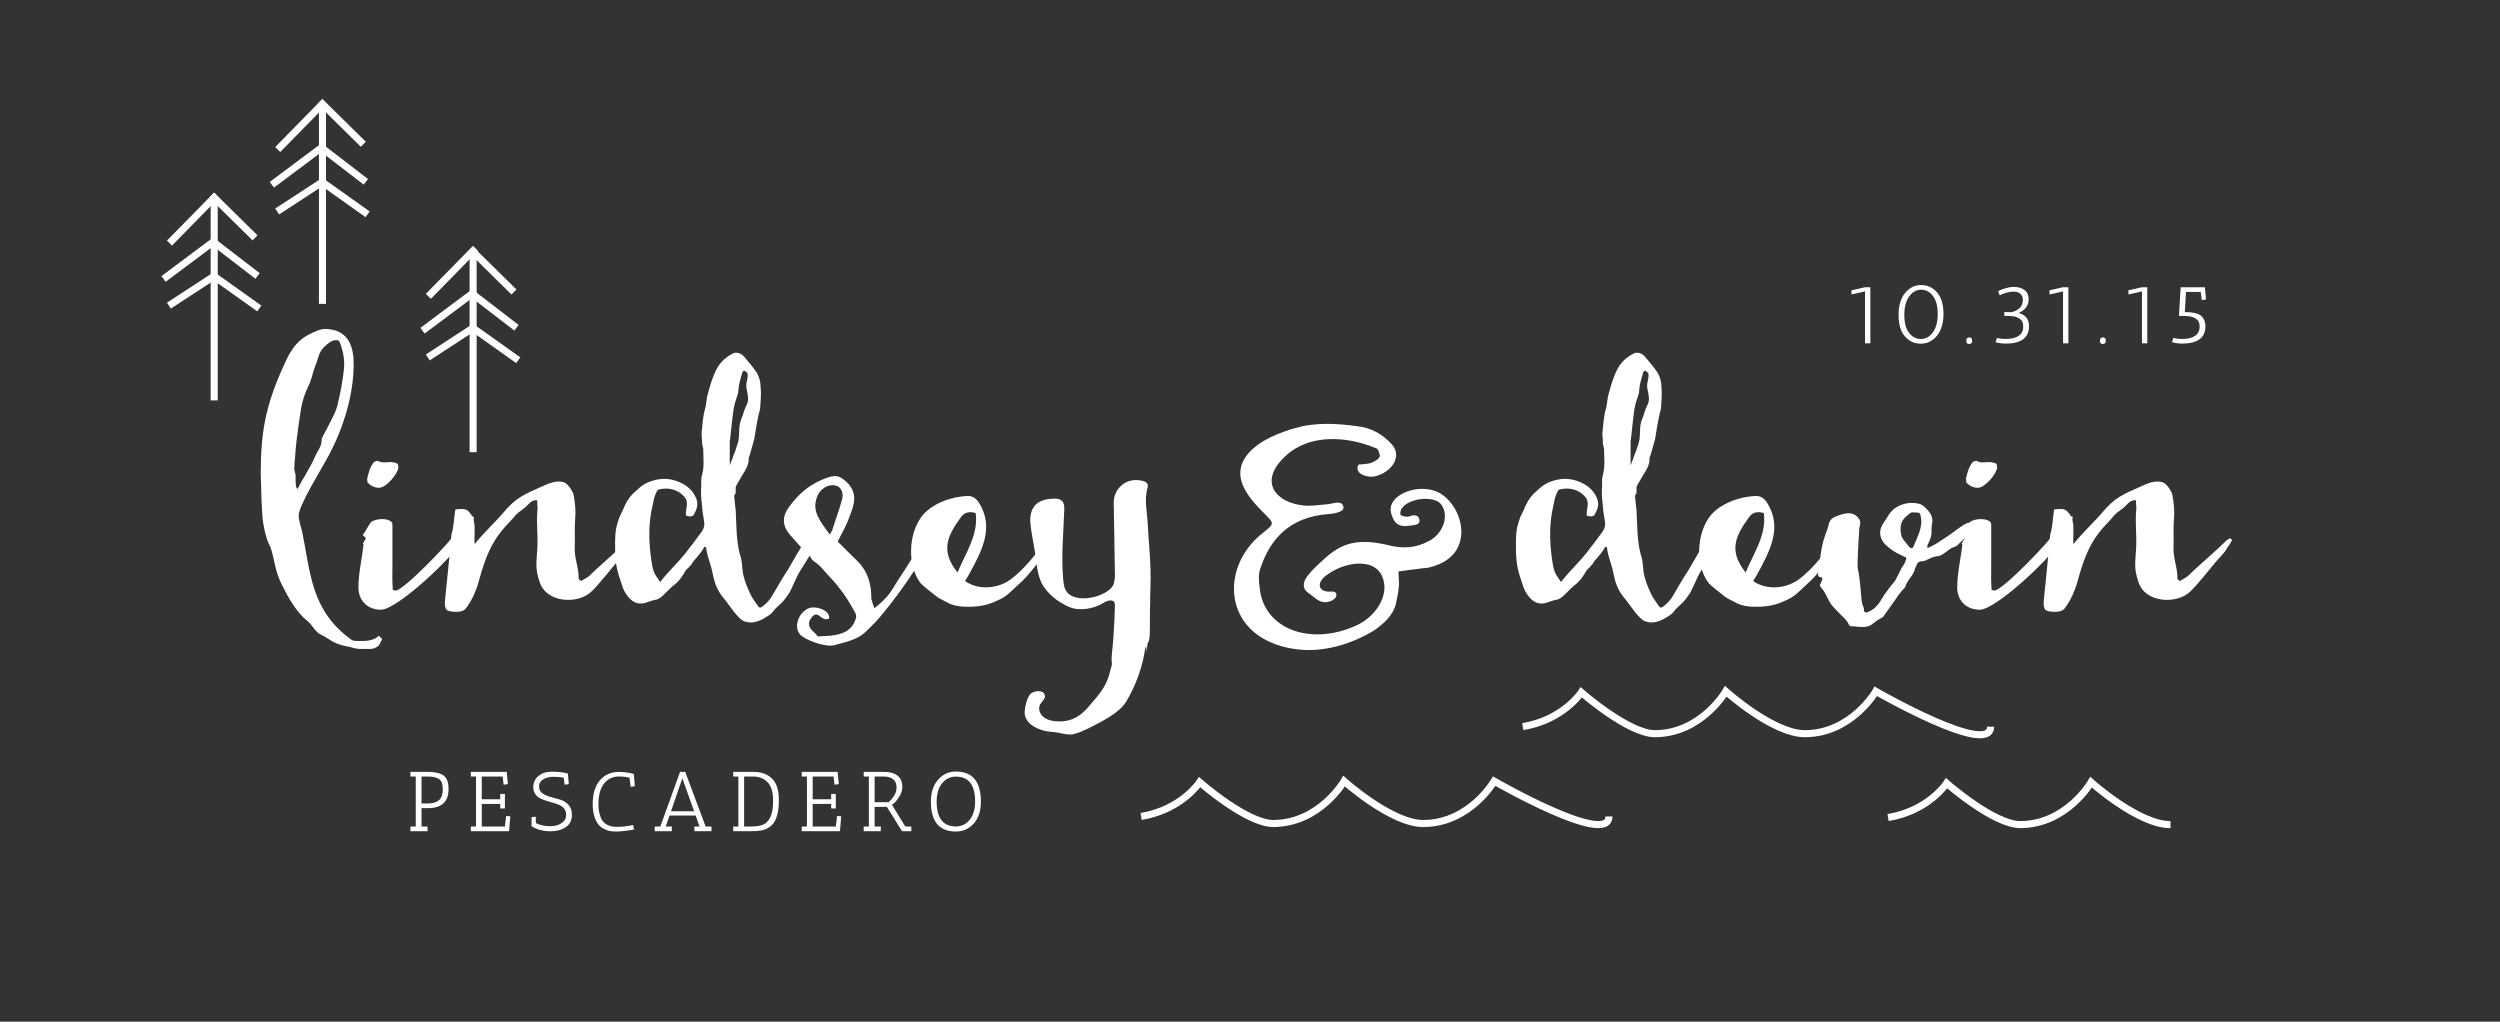 <?xml version="1.0" encoding="utf-8"?>
<!-- Generator: Adobe Illustrator 15.0.2, SVG Export Plug-In . SVG Version: 6.00 Build 0)  -->
<!DOCTYPE svg PUBLIC "-//W3C//DTD SVG 1.1//EN" "http://www.w3.org/Graphics/SVG/1.1/DTD/svg11.dtd">
<svg version="1.1" id="Layer_1" xmlns="http://www.w3.org/2000/svg" xmlns:xlink="http://www.w3.org/1999/xlink" x="0px" y="0px"
	 width="1062.069px" height="434.042px" viewBox="0 0 1062.069 434.042" enable-background="new 0 0 1062.069 434.042"
	 xml:space="preserve">
<rect x="0" y="0" width="1062.069" height="434.042" fill="#333333" stroke="none"/>
<g>
	<path fill="#FFFFFF" d="M162.353,271.488l-1.344,2.66c-2.016,1.82-3.696,1.54-5.544,1.54c-2.016,0-3.36,0.14-5.208-0.42
		c-3.528-0.98-5.208-0.84-8.568-2.52c-1.344-0.7-3.36-2.24-5.544-3.22s-3.528-4.2-5.712-5.88c-4.368-3.36-8.064-9.94-10.416-14.7
		c-3.528-6.86-3.024-10.36-5.208-16.8c-2.016-3.08-3.36-11.2-3.36-13.44c0-1.26-0.336-4.48-0.336-5.6c0-2.66-0.336-9.52-0.336-11.9
		c0-17.64,2.016-28.7,9.576-45.5c2.016-4.48,4.2-9.24,8.904-12.46c1.68-1.12,6.384-3.5,8.568-3.5c10.416,0,12.432,7.84,12.432,14.84
		c0,13.16-4.368,27.3-10.752,39.2c-2.688,5.04-12.6,20.86-12.6,25.2c0,2.24,1.008,4.76,1.512,7.14
		c3.528,17.22,3.696,33.18,20.664,45.5c0.84,0.7,2.184,0.7,3.192,0.7c3.696,0,6.384-0.14,8.736-2.24L162.353,271.488z
		 M144.377,145.488c-0.168-0.42-0.672-0.98-1.176-0.98c-0.84,0-1.848,0.14-2.52,0.56c-2.688,1.68-4.704,3.78-5.376,6.44
		c-0.672,2.38-1.68,4.62-2.352,6.86c-0.504,2.1-1.176,4.2-2.184,6.16c-1.344,2.94-2.352,5.88-2.856,8.96
		c-0.672,4.34-1.344,8.68-1.848,13.02c-0.336,2.52-0.504,4.9-0.672,7.28c-0.168,1.68-0.336,3.22-0.336,4.9
		c-0.168,0.42,0,0.98,0.168,1.54c0,0.56,0.336,0.98,0.336,1.54c0,1.54,0,3.22,0.168,4.76c0,0.42,0.336,0.7,0.672,1.26
		c1.008-1.96,1.848-3.64,2.856-5.18c1.512-2.8,3.192-5.32,4.368-8.12c1.008-2.66,3.192-4.9,3.024-7.7c0-0.42,0.168-0.7,0.336-1.12
		c1.68-3.08,3.192-6.02,4.704-9.1c0.84-1.82,1.68-3.78,2.016-5.88c1.008-4.34,1.848-8.82,2.352-13.3
		C146.561,153.329,145.889,149.408,144.377,145.488z"/>
	<path fill="#FFFFFF" d="M155.464,228.648l-1.344-1.4c1.344-1.68,2.184-3.78,3.528-5.46c1.344-0.98,3.192-1.26,4.872-1.26
		c1.512,0,4.2,0.56,4.2,2.24v16.94c0,3.64-0.168,7.14,0.168,10.92c0.336,0,0.84,0.28,1.176,0.28c3.36,0,24.024-21.42,25.872-25.06
		c0.672-1.54,3.192-6.16,4.872-6.72c0.84,0,1.68,0.28,2.52,0.42v0.42c0,1.12-1.848,4.34-2.52,5.32
		c-0.672,6.3-29.4,33.74-36.96,33.74c-6.216,0-9.576-4.48-9.576-9.24c0-6.58,1.512-12.18,2.184-18.62l-0.336-0.14L155.464,228.648z
		 M161.008,207.228c-2.016,0-3.696-0.98-4.872-2.24l-0.168-1.68c0.672-2.52,1.176-5.04,3.024-7.14l1.344-0.42
		c2.52,1.12,2.856,0.56,5.544,0.56c1.176,0,2.184,0.28,3.024,0.7c0.168,0.42,0.336,0.98,0.336,1.54
		C169.24,200.928,164.2,207.228,161.008,207.228z"/>
	<path fill="#FFFFFF" d="M269.032,229.348c-0.84,2.1-1.512,2.24-2.52,4.2c-0.672,1.26-3.696,4.2-4.536,5.32
		c-2.856,3.36-7.392,9.24-10.583,12.32c-5.544,5.6-19.32,5.18-22.176-4.06c-1.848-5.46-1.344-7.98-1.008-13.16
		c0.504-7-0.504-11.06,0.168-18.06c0-0.98-0.168-2.1-0.168-3.36c-2.688-0.42-3.864,2.24-5.88,3.64c-3.696,2.52-3.024,2.66-5.88,5.6
		c-7.392,7.56-10.08,14.28-13.104,25.34c-1.176,4.2-3.024,8.26-5.544,11.48c-1.176,1.54-4.704,1.54-7.056,0.98
		c-1.848-0.42-1.848-2.66-1.68-4.76c1.008-9.24,1.848-18.34,2.688-27.58c1.176-4.06,1.008-6.58,1.68-10.78
		c1.176-0.28,4.368-0.56,5.376,0.56c1.512,1.54,2.016,2.38,2.52,4.48c0.672,2.94,0,6.3,0.336,9.66c3.528-4.62,8.568-9.1,12.096-13.3
		c5.376-6.44,8.904-7.84,16.464-11.2c2.52-1.12,6.216-2.94,9.576-1.68c1.512,0.7,3.36,3.36,3.864,5.18
		c0.672,3.5,1.008,7.14,0.672,10.5c-0.336,4.62,0,6.3-0.168,11.06c-0.336,5.6,1.68,8.54,1.68,14.28l1.008,0.84
		c1.176-0.84,2.688-1.4,3.696-2.38c4.032-4.06,11.76-10.5,15.792-14.56c0.504-0.56,1.176-0.84,1.848-1.26L269.032,229.348z"/>
	<path fill="#FFFFFF" d="M346.478,232.008c-1.176,1.96-5.88,9.38-7.056,11.34c-0.84,1.4-3.192,7-4.032,8.4
		c-0.84,1.26-1.68,2.52-2.688,3.64c-1.344,1.54-3.192,2.8-4.368,4.48c-1.008,1.4-2.688,2.1-4.2,3.08
		c-2.352,1.26-4.872,1.96-7.56,1.12c-3.024-0.7-7.224-7.84-9.24-10.08c-2.52-2.94-3.864-6.44-4.536-10.22
		c-0.504-2.66-1.512-5.32-2.184-7.84c-0.336-1.12-0.504-2.38-0.672-3.5c-0.336,0-0.504,0-0.672-0.14
		c-0.504,0.84-1.008,1.68-1.512,2.38c-1.008,1.26-2.016,2.52-3.192,3.78c-0.168,0.42-0.504,0.84-0.672,1.12
		c-0.504,0.56-0.84,0.98-1.344,1.54c-0.504,0.42-1.008,0.84-1.344,1.4c-1.344,2.38-2.856,4.62-5.208,6.3
		c-1.512,1.26-2.856,2.8-4.368,4.2c-1.008,0.84-1.848,1.68-3.36,1.82c-1.344,0.28-2.688,0.84-4.032,1.26
		c-3.36,0.98-5.712-0.42-7.56-2.8c-1.008-1.26-1.68-2.52-2.184-3.92c-1.008-3.08-2.184-6.16-2.688-9.38
		c-0.504-3.22-0.504-6.58-0.504-9.8c0-1.96,0.168-4.06,0.504-6.02c0.336-1.54,0.84-2.94,1.344-4.48c0.84-1.68,1.68-3.36,2.352-5.04
		c1.176-2.52,2.52-4.34,5.04-6.44c1.68-1.54,2.688-2.38,4.872-3.36c4.704-1.82,8.736-1.96,13.272,0
		c3.864,1.68,6.216,4.34,7.224,7.28c0.84,2.24,0,4.48-1.176,6.58c-0.504,0.84-2.184,0.84-3.36,0.28
		c-0.168-2.94,1.512-5.46-0.672-7.98c-2.688-3.08-6.888-4.2-11.256-2.94c-0.672,1.12-1.008,1.82-1.344,2.94
		c-0.504,1.4-0.504,2.38-0.84,3.64c-1.848,7.56-1.68,14.98-0.672,22.54c0.336,1.96,0.504,3.92,1.176,5.6
		c0.504,1.54,1.68,2.8,2.688,4.48c1.008-1.26,2.016-2.52,3.024-3.64c1.848-2.1,3.696-3.92,5.544-6.02
		c1.512-1.68,3.024-3.64,4.368-5.46c1.344-1.54,2.352-3.22,3.696-4.9c1.344-1.68,2.52-3.36,2.016-5.88
		c-0.504-2.66-0.84-5.32-1.008-7.98c-0.336-2.38-0.336-4.62-0.168-7c0-1.54-0.168-3.22,0.336-4.62
		c1.008-3.64,0.504-7.14,0.504-10.78c0-0.98-0.672-2.1-0.504-3.22c0-1.4-0.336-2.8-0.168-4.2c0.336-3.36,0.504-6.86,1.512-10.08
		c0.504-2.1,0.504-4.34,1.176-6.44c1.008-3.64,2.016-7.28,3.864-10.64c1.512-2.66,3.864-4.9,6.888-6.3c1.344-0.7,3.528,0,4.704,1.54
		c1.848,2.24,3.864,4.48,5.376,6.86c1.008,1.82,1.512,3.92,1.512,5.88c0.336,2.94,0,5.88-0.168,8.82
		c-0.168,1.54-0.84,3.08-1.008,4.62c-0.672,2.94-1.008,5.88-1.512,8.68c-0.672,2.52-1.344,4.76-2.016,7.14
		c-0.168,0.42-0.504,0.84-0.336,1.26c0,2.66-1.344,4.76-2.688,6.86c-0.84,1.4-1.68,2.94-2.52,4.34c-0.84,1.4,0.168,2.66-0.672,4.06
		c0,0.14-0.336,0.28-0.336,0.42c0.168,1.68,0.336,3.22,0.504,4.9c0,0.42,0.168,0.84,0.168,1.26c0.168,2.38,0.336,10.36,0.672,12.6
		c0.336,2.52,0.672,5.04,1.512,7.42c0.672,2.66,0.504,5.46,1.176,7.98c0.672,2.8,1.848,5.46,3.024,7.98
		c0.84,1.68,2.016,3.08,3.024,4.62c0.672,1.12,1.344,0.84,2.184,0.14c1.512-1.26,2.856-2.52,3.864-4.34
		c1.176-1.96,4.536-7.84,5.88-9.8c0.84-1.12,4.704-8.12,5.544-9.38c1.176-2.1,2.52-4.06,3.696-6.16
		c0.168-0.14,0.168-0.28,0.168-0.42c1.176,0.7,2.184,1.4,3.36,2.1c0.336,0.14,0.672,0.28,1.008,0.42
		C347.317,230.608,346.981,231.308,346.478,232.008z M316.07,157.388c0,0-0.504,0.42-0.672,0.7c-0.504,1.96-1.176,3.92-1.512,5.88
		c-0.168,0.98-0.168,2.1-0.336,3.08c-0.672,2.24-1.512,4.34-1.848,6.44c-0.672,4.34-1.008,8.68-1.512,12.88
		c0,0.42-0.168,0.7-0.168,1.12c0,3.22,0,6.58,0,10.22c0.336-1.12,0.672-1.82,1.008-2.52c0.336-1.26,0.84-2.52,1.344-3.64
		c0.336-1.26,0.84-2.52,1.176-3.64c0.84-3.22,0-6.58,1.344-9.8c0.84-1.82,1.176-3.92,2.184-5.88c1.176-1.96,0.672-4.06,0.336-5.88
		c-0.504-1.68-0.504-3.22,0-4.9c0.168-0.84,0.336-1.96,0.168-2.8C317.414,158.088,316.574,157.809,316.07,157.388z"/>
	<path fill="#FFFFFF" d="M375.709,259.868c-2.52,3.22-5.544,6.3-8.568,9.1c-3.36,2.94-8.4,3.92-12.936,5.18
		c-3.528,0.84-12.432-2.24-14.448-4.76c-2.52-3.22-0.672-8.68,3.36-10.78c3.024-1.68,9.912,0.7,9.072,4.2
		c-1.344,0.56-2.352,0.14-3.528-0.7c-1.68-1.54-2.688-1.4-4.032,0.42c-1.344,1.68-1.176,3.36,0,4.9
		c1.008,0.98,2.016,1.96,2.856,2.94c1.848-0.14,3.528-0.14,5.208-0.28c6.048-0.7,9.408-2.52,10.92-7.42
		c0.168-0.56,0.168-1.4-0.168-2.1c-2.016-3.78-4.368-7.7-7.224-11.2c-1.344-1.82-3.024-3.5-4.536-5.18
		c-1.512-1.54-2.688-3.22-4.368-4.62c-0.672-0.56-1.68-1.12-2.184-1.68s-0.672-1.12-1.176-1.68c-2.856-2.8-5.544-5.74-8.064-8.68
		c-3.528-3.92-3.864-7.84-0.672-12.18c4.032-5.6,9.072-10.08,16.8-12.6c3.528-1.12,5.04-0.28,7.56,1.96
		c5.208,4.9,3.192,9.94,1.176,15.12c-1.176,3.5-3.192,6.72-4.872,10.22c2.688,2.66,5.208,5.32,7.896,7.84
		c5.04,4.76,6.384,10.36,6.384,16.38c0,0.7,0.504,1.26,0.504,1.96c0,0,0.672,1.82,0.84,2.1c1.848-1.4,3.696-3.08,5.712-5.32
		c1.68-2.1,2.856-4.34,3.864-5.88c2.184-3.36,4.536-6.86,6.552-10.22c1.68-2.52,3.192-4.9,4.704-7.42
		c1.68,1.12,0.504,1.54,2.352,2.38C389.485,241.388,382.766,251.188,375.709,259.868z M357.565,208.488
		c-1.008-2.38-3.696-2.94-6.384-1.82c-2.352,1.12-3.528,2.8-4.2,4.76c-2.184,6.02,1.848,10.5,5.544,15.68
		c0.504-0.98,0.84-1.4,1.008-1.82c1.344-4.34,3.024-8.68,4.2-13.16C358.07,211.008,358.07,209.608,357.565,208.488z"/>
	<path fill="#FFFFFF" d="M439.547,240.828c-2.688,3.36-4.2,5.18-7.56,8.12c-2.856,2.66-4.368,4.48-8.232,6.16
		c-4.368,2.1-8.064,2.66-12.432,2.66c-3.192,0-6.384-0.28-9.408-2.1c-1.512-0.84-3.36-1.54-4.536-2.66
		c-1.176-0.98-5.544-4.2-6.552-5.6c-5.208-7.28-5.04-19.88,0.504-27.72c4.2-5.74,13.104-8.82,19.656-8.96
		c2.016-0.14,3.528,0.84,4.872,2.8c6.72,10.64,1.176,20.58-4.2,30.52c-0.504,0.98-1.176,1.82-1.68,2.8
		c4.872,3.5,12.768,3.78,18.984-0.42c4.2-2.94,9.24-8.54,12.432-13.02c1.344-1.82,2.016-3.5,3.864-5.04
		c0.336-0.28,1.344-1.68,1.68-1.68c1.176-0.28,0.504,1.96,0.168,2.52C444.923,233.688,443.075,236.628,439.547,240.828z
		 M408.132,219.828c-5.712,7.98-8.736,14.14-1.344,23.38c3.528-8.54,8.904-15.96,7.728-25.2
		C411.996,217.028,409.476,217.728,408.132,219.828z"/>
	<path fill="#FFFFFF" d="M488.602,256.088c-0.168,4.62,0,9.1-0.168,13.58c-0.336,4.9-1.008,1.54-1.176,6.3
		c-0.168,4.76,0-4.48-0.84,0.14c-1.176,7.56-3.864,14.98-7.896,21.84c-3.024,5.04-10.416,8.54-16.128,11.48
		c-2.184,0.98-4.368,2.1-6.72,2.52c-2.856,0.42-5.544-0.84-8.4-0.98c-5.712-0.28-12.6-3.36-11.928-9.1c0.168-2.1,1.008-5.46,2.352-7
		c1.68-1.68,6.216-1.96,6.216,0.98c0,1.26-1.344,2.24-2.016,3.36c-1.008,1.82-0.168,4.2,1.512,5.46c1.848,1.4,4.2,1.82,6.552,1.82
		c6.048,0,9.576-2.8,12.768-6.58c3.696-4.34,6.888-7.7,8.4-13.02c2.352-8.12,0.504-2.24,1.344-10.22
		c0.336-2.8,0.504-5.46,0.672-8.12c0.336-6.58,0.336-4.62,0.504-11.2c0-0.56,0-1.4-0.504-1.82c-0.672-0.56-1.512-0.56-2.352-0.28
		c-0.84,0.14-1.512,0.56-2.184,0.98c-3.864,2.38-9.912,3.5-14.28,1.68c-5.208-2.24-9.576-5.88-11.928-10.36
		c-1.68-3.78-2.016-7.84-2.52-11.76c-0.672-4.62-1.848-9.52-2.184-14.14c-0.168-2.52,0.336-5.04,2.184-7.14
		c1.848-1.96,5.04-2.66,8.064-2.66c3.36-0.14,4.2,1.68,4.2,4.34c-0.336,9.94-1.344,19.74-0.504,29.54c0.168,2.1,0.336,4.2,1.68,5.88
		c4.2,5.04,16.632,1.96,19.488-2.8c0.84-1.68,0.84-3.5,0.84-5.32c-0.168-10.08-0.336-20.16-0.504-30.1
		c0-5.32,4.872-10.92,12.264-9.1c1.68,0.42,2.52,1.4,2.184,2.66c-1.68,5.32-0.168,10.64,0,15.82c0.336,6.44,1.008,12.74,1.176,19.18
		C488.938,246.568,488.602,251.328,488.602,256.088z"/>
	<path fill="#FFFFFF" d="M609.056,240.548c-1.008,0.28-1.848,0.56-2.688,0.7c-1.344,0.14-2.52,0.14-3.696,0.42
		c-2.856,0.28-5.712,0.7-8.568,1.12c0,2.1,0.336,4.2,0.168,6.3c-0.168,2.66-0.84,5.18-1.344,7.84c-1.176,4.34-5.04,8.12-9.24,10.92
		c-8.568,5.32-19.824,8.82-29.736,8.26c-8.4-0.42-16.296-3.22-21.672-7.98c-12.096-10.64-10.416-30.1,4.032-41.58
		c5.544-4.34,4.872-4.2,0.672-8.54c-5.376-5.32-12.264-12.88-9.408-20.86c2.52-6.72,10.584-11.2,17.808-13.72
		c2.856-1.12,5.712-1.82,8.736-2.52c3.192-0.56,6.552-0.84,9.744-0.84c4.2,0,8.4,0.42,12.6,0.98c6.384,0.7,11.088,3.64,14.784,7.7
		c4.368,4.76,0.672,11.48-6.888,13.58c-2.352,0.56-5.376-0.14-6.888-1.54c-0.84-0.98-1.176-2.38-0.168-3.5
		c-0.168,0.14,4.368-0.28,5.04-0.56c1.344-0.56,3.696-1.68,3.864-3.08c0-0.42-0.168-0.98-0.336-1.4
		c-0.168-0.56-0.336-0.98-0.672-1.4s-0.84-0.56-1.344-0.7c-11.256-4.62-27.384-6.16-37.8,3.64
		c-11.424,10.64-4.368,19.32,6.888,20.86c3.36,0.56,7.224-0.14,10.92-0.42c2.016-0.14,5.376-1.68,6.552,0.28
		c1.848,3.08-4.2,3.78-6.384,3.92c-16.296,1.26-24.528,10.78-28.56,22.96c-1.008,2.66-0.672,5.6-0.336,8.26
		c1.512,17.36,21.336,25.06,40.992,16.1c8.4-3.78,13.608-12.46,11.592-19.32c-1.344-5.18-5.712-7.56-12.432-6.86
		c-4.368,0.56-8.568,2.38-12.096,5.04c-3.864,2.94-3.36,7,2.016,6.72c1.344-0.14,2.688,0.14,2.52,1.54c0,0.7-0.504,1.26-1.176,1.82
		c-1.344,0.98-3.36,1.4-4.872,0.98c-1.848-0.42-3.024-1.68-4.368-2.66c-1.176-0.98-2.688-1.68-3.192-3.08
		c-0.504-1.4-0.168-3.08,0.84-4.48c1.848-2.94,5.208-5.74,7.896-8.26c2.184-1.96,4.536-3.78,7.392-5.04
		c6.384-2.94,13.44-1.96,19.488-0.56c5.88,1.54,11.592,1.4,17.472-1.82c6.216-3.36,8.568-11.2,4.872-15.68
		c-3.192-3.64-13.608-2.52-16.632,1.96c-0.504,0.84-0.84,2.38-0.336,2.8c0.84,0.56,2.52,0.84,3.528,0.56
		c2.52-0.98,4.032-0.42,4.368,1.4c0.336,2.38-2.352,2.24-4.2,2.52c-3.696,0.7-6.048-0.56-7.056-3.22c-1.344-2.8-1.68-5.6,1.344-8.54
		c5.04-4.48,14.448-5.32,19.824-1.26C622.328,217.168,625.856,235.368,609.056,240.548z"/>
	<path fill="#FFFFFF" d="M729.174,232.008c-1.176,1.96-5.88,9.38-7.056,11.34c-0.84,1.4-3.192,7-4.032,8.4
		c-0.84,1.26-1.68,2.52-2.688,3.64c-1.344,1.54-3.192,2.8-4.369,4.48c-1.008,1.4-2.688,2.1-4.2,3.08
		c-2.352,1.26-4.872,1.96-7.56,1.12c-3.024-0.7-7.224-7.84-9.24-10.08c-2.52-2.94-3.864-6.44-4.536-10.22
		c-0.504-2.66-1.512-5.32-2.184-7.84c-0.336-1.12-0.504-2.38-0.672-3.5c-0.336,0-0.504,0-0.672-0.14
		c-0.504,0.84-1.008,1.68-1.512,2.38c-1.008,1.26-2.016,2.52-3.192,3.78c-0.168,0.42-0.504,0.84-0.672,1.12
		c-0.504,0.56-0.84,0.98-1.344,1.54c-0.504,0.42-1.008,0.84-1.344,1.4c-1.344,2.38-2.856,4.62-5.208,6.3
		c-1.512,1.26-2.856,2.8-4.368,4.2c-1.008,0.84-1.848,1.68-3.36,1.82c-1.344,0.28-2.688,0.84-4.032,1.26
		c-3.36,0.98-5.712-0.42-7.56-2.8c-1.008-1.26-1.68-2.52-2.184-3.92c-1.008-3.08-2.184-6.16-2.688-9.38
		c-0.504-3.22-0.504-6.58-0.504-9.8c0-1.96,0.168-4.06,0.504-6.02c0.336-1.54,0.84-2.94,1.344-4.48c0.84-1.68,1.68-3.36,2.352-5.04
		c1.176-2.52,2.52-4.34,5.04-6.44c1.68-1.54,2.688-2.38,4.872-3.36c4.704-1.82,8.736-1.96,13.272,0
		c3.864,1.68,6.216,4.34,7.224,7.28c0.84,2.24,0,4.48-1.176,6.58c-0.504,0.84-2.184,0.84-3.36,0.28
		c-0.168-2.94,1.512-5.46-0.672-7.98c-2.688-3.08-6.888-4.2-11.256-2.94c-0.672,1.12-1.008,1.82-1.344,2.94
		c-0.504,1.4-0.504,2.38-0.84,3.64c-1.848,7.56-1.68,14.98-0.672,22.54c0.336,1.96,0.504,3.92,1.176,5.6
		c0.504,1.54,1.68,2.8,2.688,4.48c1.008-1.26,2.016-2.52,3.024-3.64c1.848-2.1,3.696-3.92,5.544-6.02
		c1.512-1.68,3.024-3.64,4.368-5.46c1.344-1.54,2.352-3.22,3.696-4.9c1.344-1.68,2.52-3.36,2.016-5.88
		c-0.504-2.66-0.84-5.32-1.008-7.98c-0.336-2.38-0.336-4.62-0.168-7c0-1.54-0.168-3.22,0.336-4.62
		c1.008-3.64,0.504-7.14,0.504-10.78c0-0.98-0.672-2.1-0.504-3.22c0-1.4-0.336-2.8-0.168-4.2c0.336-3.36,0.504-6.86,1.512-10.08
		c0.504-2.1,0.504-4.34,1.176-6.44c1.008-3.64,2.016-7.28,3.864-10.64c1.512-2.66,3.864-4.9,6.888-6.3c1.344-0.7,3.528,0,4.704,1.54
		c1.848,2.24,3.864,4.48,5.376,6.86c1.008,1.82,1.512,3.92,1.512,5.88c0.336,2.94,0,5.88-0.168,8.82
		c-0.168,1.54-0.84,3.08-1.008,4.62c-0.672,2.94-1.008,5.88-1.512,8.68c-0.672,2.52-1.344,4.76-2.016,7.14
		c-0.168,0.42-0.504,0.84-0.336,1.26c0,2.66-1.344,4.76-2.688,6.86c-0.84,1.4-1.68,2.94-2.52,4.34c-0.84,1.4,0.168,2.66-0.672,4.06
		c0,0.14-0.336,0.28-0.336,0.42c0.168,1.68,0.336,3.22,0.504,4.9c0,0.42,0.168,0.84,0.168,1.26c0.168,2.38,0.336,10.36,0.672,12.6
		c0.336,2.52,0.672,5.04,1.512,7.42c0.672,2.66,0.504,5.46,1.176,7.98c0.672,2.8,1.848,5.46,3.024,7.98
		c0.84,1.68,2.016,3.08,3.024,4.62c0.672,1.12,1.344,0.84,2.184,0.14c1.512-1.26,2.856-2.52,3.864-4.34
		c1.176-1.96,4.537-7.84,5.88-9.8c0.84-1.12,4.704-8.12,5.544-9.38c1.176-2.1,2.52-4.06,3.695-6.16
		c0.169-0.14,0.169-0.28,0.169-0.42c1.176,0.7,2.184,1.4,3.359,2.1c0.336,0.14,0.672,0.28,1.008,0.42
		C730.014,230.608,729.678,231.308,729.174,232.008z M698.766,157.388c0,0-0.504,0.42-0.672,0.7c-0.504,1.96-1.176,3.92-1.512,5.88
		c-0.168,0.98-0.168,2.1-0.336,3.08c-0.672,2.24-1.512,4.34-1.848,6.44c-0.672,4.34-1.008,8.68-1.512,12.88
		c0,0.42-0.168,0.7-0.168,1.12c0,3.22,0,6.58,0,10.22c0.336-1.12,0.672-1.82,1.008-2.52c0.336-1.26,0.84-2.52,1.344-3.64
		c0.336-1.26,0.84-2.52,1.176-3.64c0.84-3.22,0-6.58,1.344-9.8c0.84-1.82,1.176-3.92,2.184-5.88c1.176-1.96,0.672-4.06,0.336-5.88
		c-0.504-1.68-0.504-3.22,0-4.9c0.168-0.84,0.336-1.96,0.168-2.8C700.11,158.088,699.27,157.809,698.766,157.388z"/>
	<path fill="#FFFFFF" d="M774.366,240.828c-2.688,3.36-4.2,5.18-7.561,8.12c-2.855,2.66-4.368,4.48-8.231,6.16
		c-4.368,2.1-8.064,2.66-12.433,2.66c-3.191,0-6.384-0.28-9.407-2.1c-1.513-0.84-3.36-1.54-4.536-2.66
		c-1.176-0.98-5.544-4.2-6.552-5.6c-5.208-7.28-5.04-19.88,0.504-27.72c4.199-5.74,13.104-8.82,19.655-8.96
		c2.017-0.14,3.528,0.84,4.872,2.8c6.72,10.64,1.176,20.58-4.2,30.52c-0.504,0.98-1.176,1.82-1.68,2.8
		c4.872,3.5,12.768,3.78,18.984-0.42c4.199-2.94,9.239-8.54,12.432-13.02c1.344-1.82,2.016-3.5,3.864-5.04
		c0.336-0.28,1.344-1.68,1.68-1.68c1.176-0.28,0.504,1.96,0.168,2.52C779.742,233.688,777.894,236.628,774.366,240.828z
		 M742.95,219.828c-5.712,7.98-8.736,14.14-1.345,23.38c3.528-8.54,8.904-15.96,7.729-25.2
		C746.813,217.028,744.294,217.728,742.95,219.828z"/>
	<path fill="#FFFFFF" d="M836.187,225.848c-0.504,2.1-2.184,3.5-3.863,5.04c-0.504,0.56-1.008,1.12-1.848,1.4
		c-2.184,0.56-3.359,2.1-5.041,3.08c-0.504,0.28-1.176,0.7-1.68,0.84c-2.184,0.14-3.863,0.98-5.543,1.82
		c-0.504,0.28-1.176,0.42-1.848,0.42c-1.344,0.14-1.849,0.7-2.185,1.68c-0.168,0.56-0.504,0.98-0.672,1.54
		c-0.504,2.8-3.359,4.76-4.031,7.56c-0.337,0.7-1.177,1.26-1.681,1.96c-0.84,0.98-1.68,2.1-2.352,3.22
		c-1.849,2.52-3.528,5.04-5.376,7.56c-0.504,0.56-1.512,0.84-2.017,1.26c-1.008,0.56-1.68,1.26-2.52,1.82
		c-2.016,1.68-4.536,1.4-7.224,1.12c-0.336,0-0.841-0.14-1.177-0.14c-1.008,0.28-1.512-0.28-1.848-0.98
		c-0.84-1.82-2.52-3.08-3.864-4.48c-1.344-1.54-3.023-2.94-4.031-4.62c-1.177-2.1-2.017-4.48-3.696-6.3
		c-0.168-0.28-0.504-0.56-0.504-0.84c-0.168-0.42,0.168-0.84,0.336-1.12c0.336-0.56,0.504-1.12,0.672-1.68c0-0.14,0-0.42-0.168-0.56
		c-0.336-0.28-0.672-0.28-0.84-0.28c-1.344-0.28-0.672-1.96-0.672-2.66c0-0.42,0.168-0.84,0.168-1.26
		c0.672-4.48,1.008-8.96,2.52-13.3c0.504-1.68,1.344-3.36,1.68-5.18c0.337-1.54,1.177-2.52,2.688-3.22
		c3.192-1.26,7.392-2.94,10.08,0.7c1.344,1.82,0.168,3.22,0.168,5.04c0,2.1-0.336,4.2-0.336,6.3c-0.168,2.94-0.336,5.74-0.336,8.68
		c0,1.4,0.504,2.94,0.672,4.48c0.504,3.36,0.672,6.72,1.008,10.08c0.168,0.7,0.168,1.54,0.504,2.24
		c0.168,0.56,0.504,1.12,0.504,1.68c0,0.42,0,0.98,0.336,1.26c0.504,0.28,1.177,0.14,1.681-0.14c3.527-1.4,4.872-4.48,6.72-7.28
		c0.84-1.26,1.848-2.52,2.688-3.64c0.672-0.84,1.345-1.54,1.849-2.24c1.008-1.82,1.848-3.64,2.688-5.32
		c0.672-0.98,1.344-1.96,1.681-2.94c0.672-1.4,0.504-1.68-1.345-2.38c-2.688-1.12-5.208-2.8-7.224-4.76
		c-2.688-2.8-2.856-6.3-0.672-9.24c1.68-2.38,2.688-4.9,5.376-6.58c2.855-1.68,6.384-2.38,9.912-1.4c1.68,0.56,3.024,2.1,4.032,3.36
		c1.176,1.54,1.68,3.5,1.176,5.32c-0.168,0.7-0.168,1.54-0.168,2.38c0.168,2.24-0.504,4.06-1.512,6.02
		c-0.336,0.42-0.336,0.98-0.168,1.68c1.008-0.56,2.352-1.12,3.359-1.68c2.184-1.4,4.369-2.8,6.385-4.2
		c1.512-1.12,4.703-3.64,6.551-4.48c0.504-0.28,1.008-0.56,1.682-0.28c0.168,0,0.168,0,0.336,0.14c0.336,0.14,0.504,0.42,0.672,0.84
		S836.187,225.428,836.187,225.848z M813.34,217.728c-1.68-0.42-2.52,0.84-3.527,1.68c-2.521,1.96-2.688,4.9-2.185,7.56
		c0.168,1.82,2.185,3.64,3.528,5.46c0.504,0.56,1.344,0.7,1.68-0.14c0.84-1.96,1.68-3.78,2.353-5.6c0.84-2.38,1.344-4.62,0.84-7.14
		C815.692,217.728,815.524,217.728,813.34,217.728z"/>
	<path fill="#FFFFFF" d="M834.675,228.648l-1.344-1.4c1.344-1.68,2.184-3.78,3.527-5.46c1.344-0.98,3.191-1.26,4.873-1.26
		c1.512,0,4.199,0.56,4.199,2.24v16.94c0,3.64-0.168,7.14,0.168,10.92c0.336,0,0.84,0.28,1.176,0.28
		c3.359,0,24.023-21.42,25.871-25.06c0.674-1.54,3.193-6.16,4.873-6.72c0.84,0,1.68,0.28,2.52,0.42v0.42
		c0,1.12-1.848,4.34-2.52,5.32c-0.672,6.3-29.4,33.74-36.959,33.74c-6.217,0-9.576-4.48-9.576-9.24c0-6.58,1.512-12.18,2.184-18.62
		l-0.336-0.14L834.675,228.648z M840.218,207.228c-2.016,0-3.695-0.98-4.871-2.24l-0.168-1.68c0.672-2.52,1.176-5.04,3.023-7.14
		l1.344-0.42c2.521,1.12,2.857,0.56,5.545,0.56c1.176,0,2.184,0.28,3.023,0.7c0.168,0.42,0.336,0.98,0.336,1.54
		C848.451,200.928,843.412,207.228,840.218,207.228z"/>
	<path fill="#FFFFFF" d="M948.242,229.348c-0.84,2.1-1.512,2.24-2.52,4.2c-0.672,1.26-3.695,4.2-4.535,5.32
		c-2.857,3.36-7.393,9.24-10.584,12.32c-5.545,5.6-19.32,5.18-22.176-4.06c-1.85-5.46-1.346-7.98-1.01-13.16
		c0.506-7-0.504-11.06,0.168-18.06c0-0.98-0.168-2.1-0.168-3.36c-2.688-0.42-3.863,2.24-5.879,3.64
		c-3.695,2.52-3.023,2.66-5.881,5.6c-7.391,7.56-10.08,14.28-13.104,25.34c-1.176,4.2-3.023,8.26-5.543,11.48
		c-1.176,1.54-4.705,1.54-7.057,0.98c-1.848-0.42-1.848-2.66-1.68-4.76c1.008-9.24,1.848-18.34,2.688-27.58
		c1.176-4.06,1.008-6.58,1.68-10.78c1.176-0.28,4.369-0.56,5.377,0.56c1.512,1.54,2.016,2.38,2.52,4.48c0.672,2.94,0,6.3,0.336,9.66
		c3.527-4.62,8.568-9.1,12.096-13.3c5.377-6.44,8.904-7.84,16.465-11.2c2.52-1.12,6.215-2.94,9.576-1.68
		c1.512,0.7,3.359,3.36,3.863,5.18c0.672,3.5,1.008,7.14,0.672,10.5c-0.336,4.62,0,6.3-0.168,11.06c-0.336,5.6,1.68,8.54,1.68,14.28
		l1.008,0.84c1.176-0.84,2.688-1.4,3.697-2.38c4.031-4.06,11.76-10.5,15.791-14.56c0.504-0.56,1.176-0.84,1.848-1.26
		L948.242,229.348z"/>
</g>
<path fill="none" stroke="#FFFFFF" stroke-width="3" stroke-miterlimit="10" d="M646.917,308.696
	c17.256-2.873,24.873-14.564,24.873-14.564s20.117,17.652,31.375,17.564c19.685-0.154,29.997-18,29.997-18s20.161,18.107,33.749,18
	c19.703-0.156,29.999-18,29.999-18s48.747,28.047,48.747,15"/>
<path fill="none" stroke="#FFFFFF" stroke-width="3" stroke-miterlimit="10" d="M802.109,347.315
	c17.256-2.873,24.874-14.564,24.874-14.564s20.114,17.652,31.371,17.564c19.688-0.156,29.998-18,29.998-18s20.162,18.107,33.748,18"
	/>
<path fill="none" stroke="#FFFFFF" stroke-width="3" stroke-miterlimit="10" d="M484.777,346.854
	c17.256-2.873,24.874-14.564,24.874-14.564s20.116,17.652,31.374,17.564c19.686-0.156,29.998-18,29.998-18s20.16,18.107,33.75,18
	c19.701-0.156,29.996-18,29.996-18s48.748,28.047,48.748,15"/>
<line fill="none" stroke="#FFFFFF" stroke-width="3" stroke-miterlimit="10" x1="200.993" y1="106.892" x2="200.993" y2="192.101"/>
<line fill="none" stroke="#FFFFFF" stroke-width="3" stroke-miterlimit="10" x1="201.992" y1="105.489" x2="181.986" y2="125.892"/>
<line fill="none" stroke="#FFFFFF" stroke-width="3" stroke-miterlimit="10" x1="201.992" y1="123.689" x2="179.489" y2="140.49"/>
<line fill="none" stroke="#FFFFFF" stroke-width="3" stroke-miterlimit="10" x1="199.917" y1="105.891" x2="218.341" y2="124.043"/>
<line fill="none" stroke="#FFFFFF" stroke-width="3" stroke-miterlimit="10" x1="199.917" y1="124.242" x2="219.417" y2="139.242"/>
<line fill="none" stroke="#FFFFFF" stroke-width="3" stroke-miterlimit="10" x1="181.743" y1="151.841" x2="201.992" y2="138.642"/>
<line fill="none" stroke="#FFFFFF" stroke-width="3" stroke-miterlimit="10" x1="199.917" y1="138.642" x2="220.167" y2="153.041"/>
<line fill="none" stroke="#FFFFFF" stroke-width="3" stroke-miterlimit="10" x1="136.993" y1="43.89" x2="136.993" y2="129.1"/>
<line fill="none" stroke="#FFFFFF" stroke-width="3" stroke-miterlimit="10" x1="137.99" y1="61.688" x2="115.487" y2="78.491"/>
<line fill="none" stroke="#FFFFFF" stroke-width="3" stroke-miterlimit="10" x1="135.917" y1="62.241" x2="155.417" y2="77.241"/>
<line fill="none" stroke="#FFFFFF" stroke-width="3" stroke-miterlimit="10" x1="117.741" y1="89.841" x2="137.99" y2="76.642"/>
<line fill="none" stroke="#FFFFFF" stroke-width="3" stroke-miterlimit="10" x1="135.917" y1="76.642" x2="156.167" y2="91.04"/>
<line fill="none" stroke="#FFFFFF" stroke-width="3" stroke-miterlimit="10" x1="90.993" y1="84.892" x2="90.993" y2="170.101"/>
<line fill="none" stroke="#FFFFFF" stroke-width="3" stroke-miterlimit="10" x1="91.99" y1="82.89" x2="71.984" y2="103.292"/>
<line fill="none" stroke="#FFFFFF" stroke-width="3" stroke-miterlimit="10" x1="91.99" y1="101.688" x2="69.487" y2="118.492"/>
<line fill="none" stroke="#FFFFFF" stroke-width="3" stroke-miterlimit="10" x1="89.917" y1="82.89" x2="108.341" y2="101.042"/>
<line fill="none" stroke="#FFFFFF" stroke-width="3" stroke-miterlimit="10" x1="89.917" y1="102.241" x2="109.417" y2="117.242"/>
<line fill="none" stroke="#FFFFFF" stroke-width="3" stroke-miterlimit="10" x1="71.741" y1="129.841" x2="91.99" y2="116.642"/>
<line fill="none" stroke="#FFFFFF" stroke-width="3" stroke-miterlimit="10" x1="89.917" y1="116.642" x2="110.167" y2="131.041"/>
<g>
	<path fill="#FFFFFF" d="M174.357,329.894v-1.98h7.488c2.952,0,5.142,0.504,6.57,1.512c1.427,1.008,2.142,2.91,2.142,5.706
		s-0.738,4.86-2.214,6.192s-3.642,1.998-6.498,1.998h-2.772v7.812h2.556v1.98h-7.272v-1.98h2.268v-21.24H174.357z M181.666,329.894
		h-2.592v11.448h2.592c2.16,0,3.773-0.474,4.842-1.422c1.068-0.948,1.602-2.496,1.602-4.644s-0.528-3.582-1.584-4.302
		C185.469,330.254,183.849,329.894,181.666,329.894z"/>
	<path fill="#FFFFFF" d="M200.025,329.894v-1.98h15.3l-0.036,0.216l0.468,4.968l-1.8,0.288l-0.432-3.492h-8.856v9.648h7.848v-2.268
		h1.98v6.192h-1.98v-1.944h-7.848v9.612h9.828l0.54-4.5l1.764,0.18l-0.54,6.3h-16.236v-1.98h2.196v-21.24H200.025z"/>
	<path fill="#FFFFFF" d="M233.469,350.99c2.664,0,4.644-0.671,5.94-2.016c0.744-0.768,1.116-1.68,1.116-2.736
		c0-1.056-0.258-1.926-0.774-2.61c-0.517-0.684-1.183-1.212-1.998-1.584c-0.816-0.372-1.723-0.696-2.718-0.972
		c-0.996-0.275-1.992-0.57-2.988-0.882c-0.996-0.312-1.902-0.684-2.718-1.116c-0.816-0.432-1.482-1.044-1.998-1.836
		c-0.517-0.792-0.774-1.74-0.774-2.844c0-1.919,0.72-3.492,2.16-4.716s3.348-1.836,5.724-1.836s4.608,0.24,6.696,0.72v0.036h0.108
		l0.396,4.5l-1.764,0.288l-0.396-3.024c-1.344-0.24-2.826-0.36-4.446-0.36c-1.62,0-3.03,0.354-4.23,1.062s-1.8,1.71-1.8,3.006
		s0.48,2.28,1.44,2.952c0.959,0.672,2.124,1.182,3.492,1.53c1.368,0.348,2.736,0.738,4.104,1.17
		c1.368,0.432,2.532,1.176,3.492,2.232c0.96,1.057,1.44,2.448,1.44,4.176c0,2.328-0.864,4.08-2.592,5.256
		c-1.728,1.176-3.876,1.764-6.444,1.764c-3.24,0-5.953-0.732-8.136-2.196l0.036-3.816l1.764-0.18l0.072,2.736
		C229.497,350.558,231.429,350.99,233.469,350.99z"/>
	<path fill="#FFFFFF" d="M263.061,329.858c-2.712,0-4.86,1.008-6.444,3.024s-2.376,4.92-2.376,8.712c0,1.632,0.167,3.06,0.504,4.284
		c0.336,1.224,0.75,2.172,1.242,2.844c0.492,0.672,1.098,1.201,1.818,1.584c1.152,0.648,2.496,0.972,4.032,0.972
		c2.376,0,4.752-0.264,7.128-0.792l0.432,1.872c-0.408,0.144-1.494,0.33-3.258,0.558c-1.764,0.228-3.199,0.342-4.302,0.342
		c-1.104,0-2.064-0.078-2.88-0.234c-0.816-0.156-1.68-0.486-2.592-0.99c-0.913-0.504-1.687-1.17-2.322-1.998
		c-0.636-0.828-1.17-1.962-1.602-3.402s-0.648-3.12-0.648-5.04c0-4.248,0.972-7.56,2.916-9.936c2.04-2.496,4.824-3.744,8.352-3.744
		c1.08,0,2.25,0.103,3.51,0.306c1.26,0.204,2.154,0.402,2.682,0.594l0.432,5.184l-1.764,0.252l-0.504-3.888
		C265.881,330.026,264.429,329.858,263.061,329.858z"/>
	<path fill="#FFFFFF" d="M294.993,353.114v-1.98h2.196l-1.656-4.68h-11.088l-1.62,4.68h2.592v1.98h-7.272v-1.98h2.376l8.388-23.22
		h2.196l8.676,23.22h2.484v1.98H294.993z M289.881,330.65l-4.824,14.004h9.828L289.881,330.65z"/>
	<path fill="#FFFFFF" d="M311.481,329.894v-1.98h8.676c3.24,0,5.837,0.942,7.794,2.826c1.956,1.884,2.934,4.95,2.934,9.198
		c0,4.2-0.684,7.344-2.052,9.432c-1.2,1.824-3.072,2.977-5.616,3.456c-1.128,0.192-2.448,0.288-3.96,0.288h-7.776v-1.98h2.196
		v-21.24H311.481z M319.977,329.894h-3.852v21.24h2.952c3.191,0,5.388-0.588,6.588-1.764c1.272-1.224,2.088-2.88,2.448-4.968
		c0.216-1.224,0.324-2.652,0.324-4.284c0-3.6-0.786-6.204-2.358-7.812C324.507,330.698,322.473,329.894,319.977,329.894z"/>
	<path fill="#FFFFFF" d="M340.605,329.894v-1.98h15.3l-0.036,0.216l0.468,4.968l-1.8,0.288l-0.432-3.492h-8.856v9.648h7.848v-2.268
		h1.98v6.192h-1.98v-1.944h-7.848v9.612h9.828l0.54-4.5l1.764,0.18l-0.54,6.3h-16.236v-1.98h2.196v-21.24H340.605z"/>
	<path fill="#FFFFFF" d="M366.921,329.894v-1.98h8.676c2.472,0,4.379,0.54,5.724,1.62c1.344,1.08,2.016,2.688,2.016,4.824
		c0,1.416-0.498,2.886-1.494,4.41c-0.997,1.524-1.975,2.562-2.934,3.114l5.688,9.252h2.556v1.98h-3.96l-6.408-10.332h-5.22v8.352
		h2.628v1.98h-7.272v-1.98h2.196v-21.24H366.921z M375.417,329.894h-3.852v10.908h5.94c2.256-2.064,3.384-4.14,3.384-6.228
		c0-1.536-0.468-2.7-1.404-3.492C378.549,330.29,377.193,329.894,375.417,329.894z"/>
	<path fill="#FFFFFF" d="M395.469,340.586c0-3.912,1.014-7.026,3.042-9.342c2.028-2.316,4.554-3.474,7.578-3.474
		c7.08,0,10.62,4.272,10.62,12.816c0,3.888-1.008,6.972-3.024,9.252c-2.016,2.28-4.548,3.42-7.596,3.42
		C399.009,353.258,395.469,349.034,395.469,340.586z M397.917,340.514c0,7.056,2.724,10.584,8.172,10.584
		c2.352,0,4.302-0.936,5.85-2.808c1.548-1.872,2.322-4.464,2.322-7.776c0-7.056-2.724-10.584-8.172-10.584
		c-2.353,0-4.302,0.942-5.85,2.826C398.691,334.64,397.917,337.226,397.917,340.514z"/>
</g>
<g>
	<g>
		<path fill="#FFFFFF" d="M786.584,125.087l-0.036-1.764l5.76-1.296h2.268v23.832h-2.268v-22.068L786.584,125.087z"/>
		<path fill="#FFFFFF" d="M816.032,146.003c-2.712,0-4.968-1.025-6.768-3.077c-1.8-2.053-2.7-5.082-2.7-9.091
			c0-4.008,0.923-7.133,2.772-9.378c1.848-2.243,4.122-3.365,6.822-3.365c2.701,0,4.957,1.05,6.768,3.149
			c1.812,2.101,2.718,5.13,2.718,9.09s-0.924,7.062-2.771,9.307C821.024,144.882,818.744,146.003,816.032,146.003z M816.158,123.071
			c-1.98,0-3.666,0.942-5.058,2.826c-1.393,1.885-2.088,4.513-2.088,7.884c0,3.372,0.672,5.922,2.016,7.65
			c1.344,1.728,3.018,2.592,5.022,2.592s3.695-0.941,5.076-2.826c1.38-1.884,2.07-4.494,2.07-7.83c0-3.335-0.679-5.886-2.034-7.649
			C819.806,123.953,818.138,123.071,816.158,123.071z"/>
		<path fill="#FFFFFF" d="M835.328,144.815c0-0.456,0.113-0.815,0.342-1.08c0.229-0.264,0.534-0.396,0.918-0.396
			c0.84,0,1.261,0.492,1.261,1.476c0,0.408-0.12,0.732-0.36,0.972c-0.24,0.24-0.539,0.36-0.9,0.36
			C835.748,146.147,835.328,145.703,835.328,144.815z"/>
		<path fill="#FFFFFF" d="M851.492,134.195v-1.62c1.32,0,2.316,0.013,2.988,0.036c1.319-0.239,2.459-0.792,3.42-1.656
			c0.408-0.336,0.756-0.821,1.044-1.458c0.288-0.636,0.433-1.386,0.433-2.25c0-0.863-0.318-1.638-0.955-2.321
			c-0.636-0.685-1.662-1.026-3.078-1.026c-0.863,0-1.781,0.132-2.754,0.396c-0.972,0.265-1.722,0.528-2.25,0.792l-0.828,0.396
			l-0.611-1.8c0.744-0.433,1.77-0.84,3.078-1.225c1.308-0.383,2.489-0.575,3.546-0.575c1.848,0,3.36,0.444,4.536,1.332
			s1.764,2.172,1.764,3.852c0,2.712-1.428,4.68-4.283,5.904c2.951,0.72,4.428,2.604,4.428,5.651c0,2.497-0.853,4.345-2.557,5.544
			c-1.704,1.201-4.08,1.801-7.128,1.801c-1.584,0-3.084-0.192-4.5-0.576l0.576-1.872c0.96,0.312,2.196,0.468,3.708,0.468
			c2.399,0,4.242-0.438,5.525-1.313c1.284-0.876,1.927-2.19,1.927-3.942c0-1.536-0.444-2.604-1.332-3.204
			c-0.48-0.312-0.931-0.563-1.351-0.756s-1.002-0.336-1.746-0.432C854.132,134.244,852.931,134.195,851.492,134.195z"/>
		<path fill="#FFFFFF" d="M870.716,125.087l-0.037-1.764l5.761-1.296h2.268v23.832h-2.268v-22.068L870.716,125.087z"/>
		<path fill="#FFFFFF" d="M892.099,144.815c0-0.456,0.113-0.815,0.342-1.08c0.229-0.264,0.534-0.396,0.918-0.396
			c0.84,0,1.261,0.492,1.261,1.476c0,0.408-0.12,0.732-0.36,0.972c-0.24,0.24-0.539,0.36-0.9,0.36
			C892.519,146.147,892.099,145.703,892.099,144.815z"/>
		<path fill="#FFFFFF" d="M904.232,125.087l-0.037-1.764l5.761-1.296h2.268v23.832h-2.268v-22.068L904.232,125.087z"/>
		<path fill="#FFFFFF" d="M936.918,138.623c0,2.497-0.853,4.345-2.556,5.544c-1.705,1.201-4.08,1.801-7.128,1.801
			c-1.584,0-3.085-0.192-4.5-0.576l0.575-1.872c0.961,0.312,2.197,0.468,3.709,0.468c2.399,0,4.242-0.438,5.525-1.313
			s1.926-2.19,1.926-3.942c0-1.536-0.467-2.604-1.403-3.204c-0.48-0.312-0.942-0.563-1.386-0.756
			c-0.445-0.192-1.062-0.336-1.854-0.432c-0.984-0.096-2.231-0.145-3.744-0.145h-0.396l0.72-12.168h10.296l0.469,5.184l-1.801,0.288
			l-0.432-3.491h-6.264l-0.504,8.567c3.312,0,5.615,0.517,6.911,1.548c0.505,0.433,0.937,1.026,1.296,1.782
			C936.739,136.661,936.918,137.567,936.918,138.623z"/>
	</g>
</g>
<line fill="none" stroke="#FFFFFF" stroke-width="3" stroke-miterlimit="10" x1="137.99" y1="43.131" x2="117.984" y2="63.534"/>
<line fill="none" stroke="#FFFFFF" stroke-width="3" stroke-miterlimit="10" x1="135.917" y1="43.131" x2="154.342" y2="61.284"/>
</svg>
